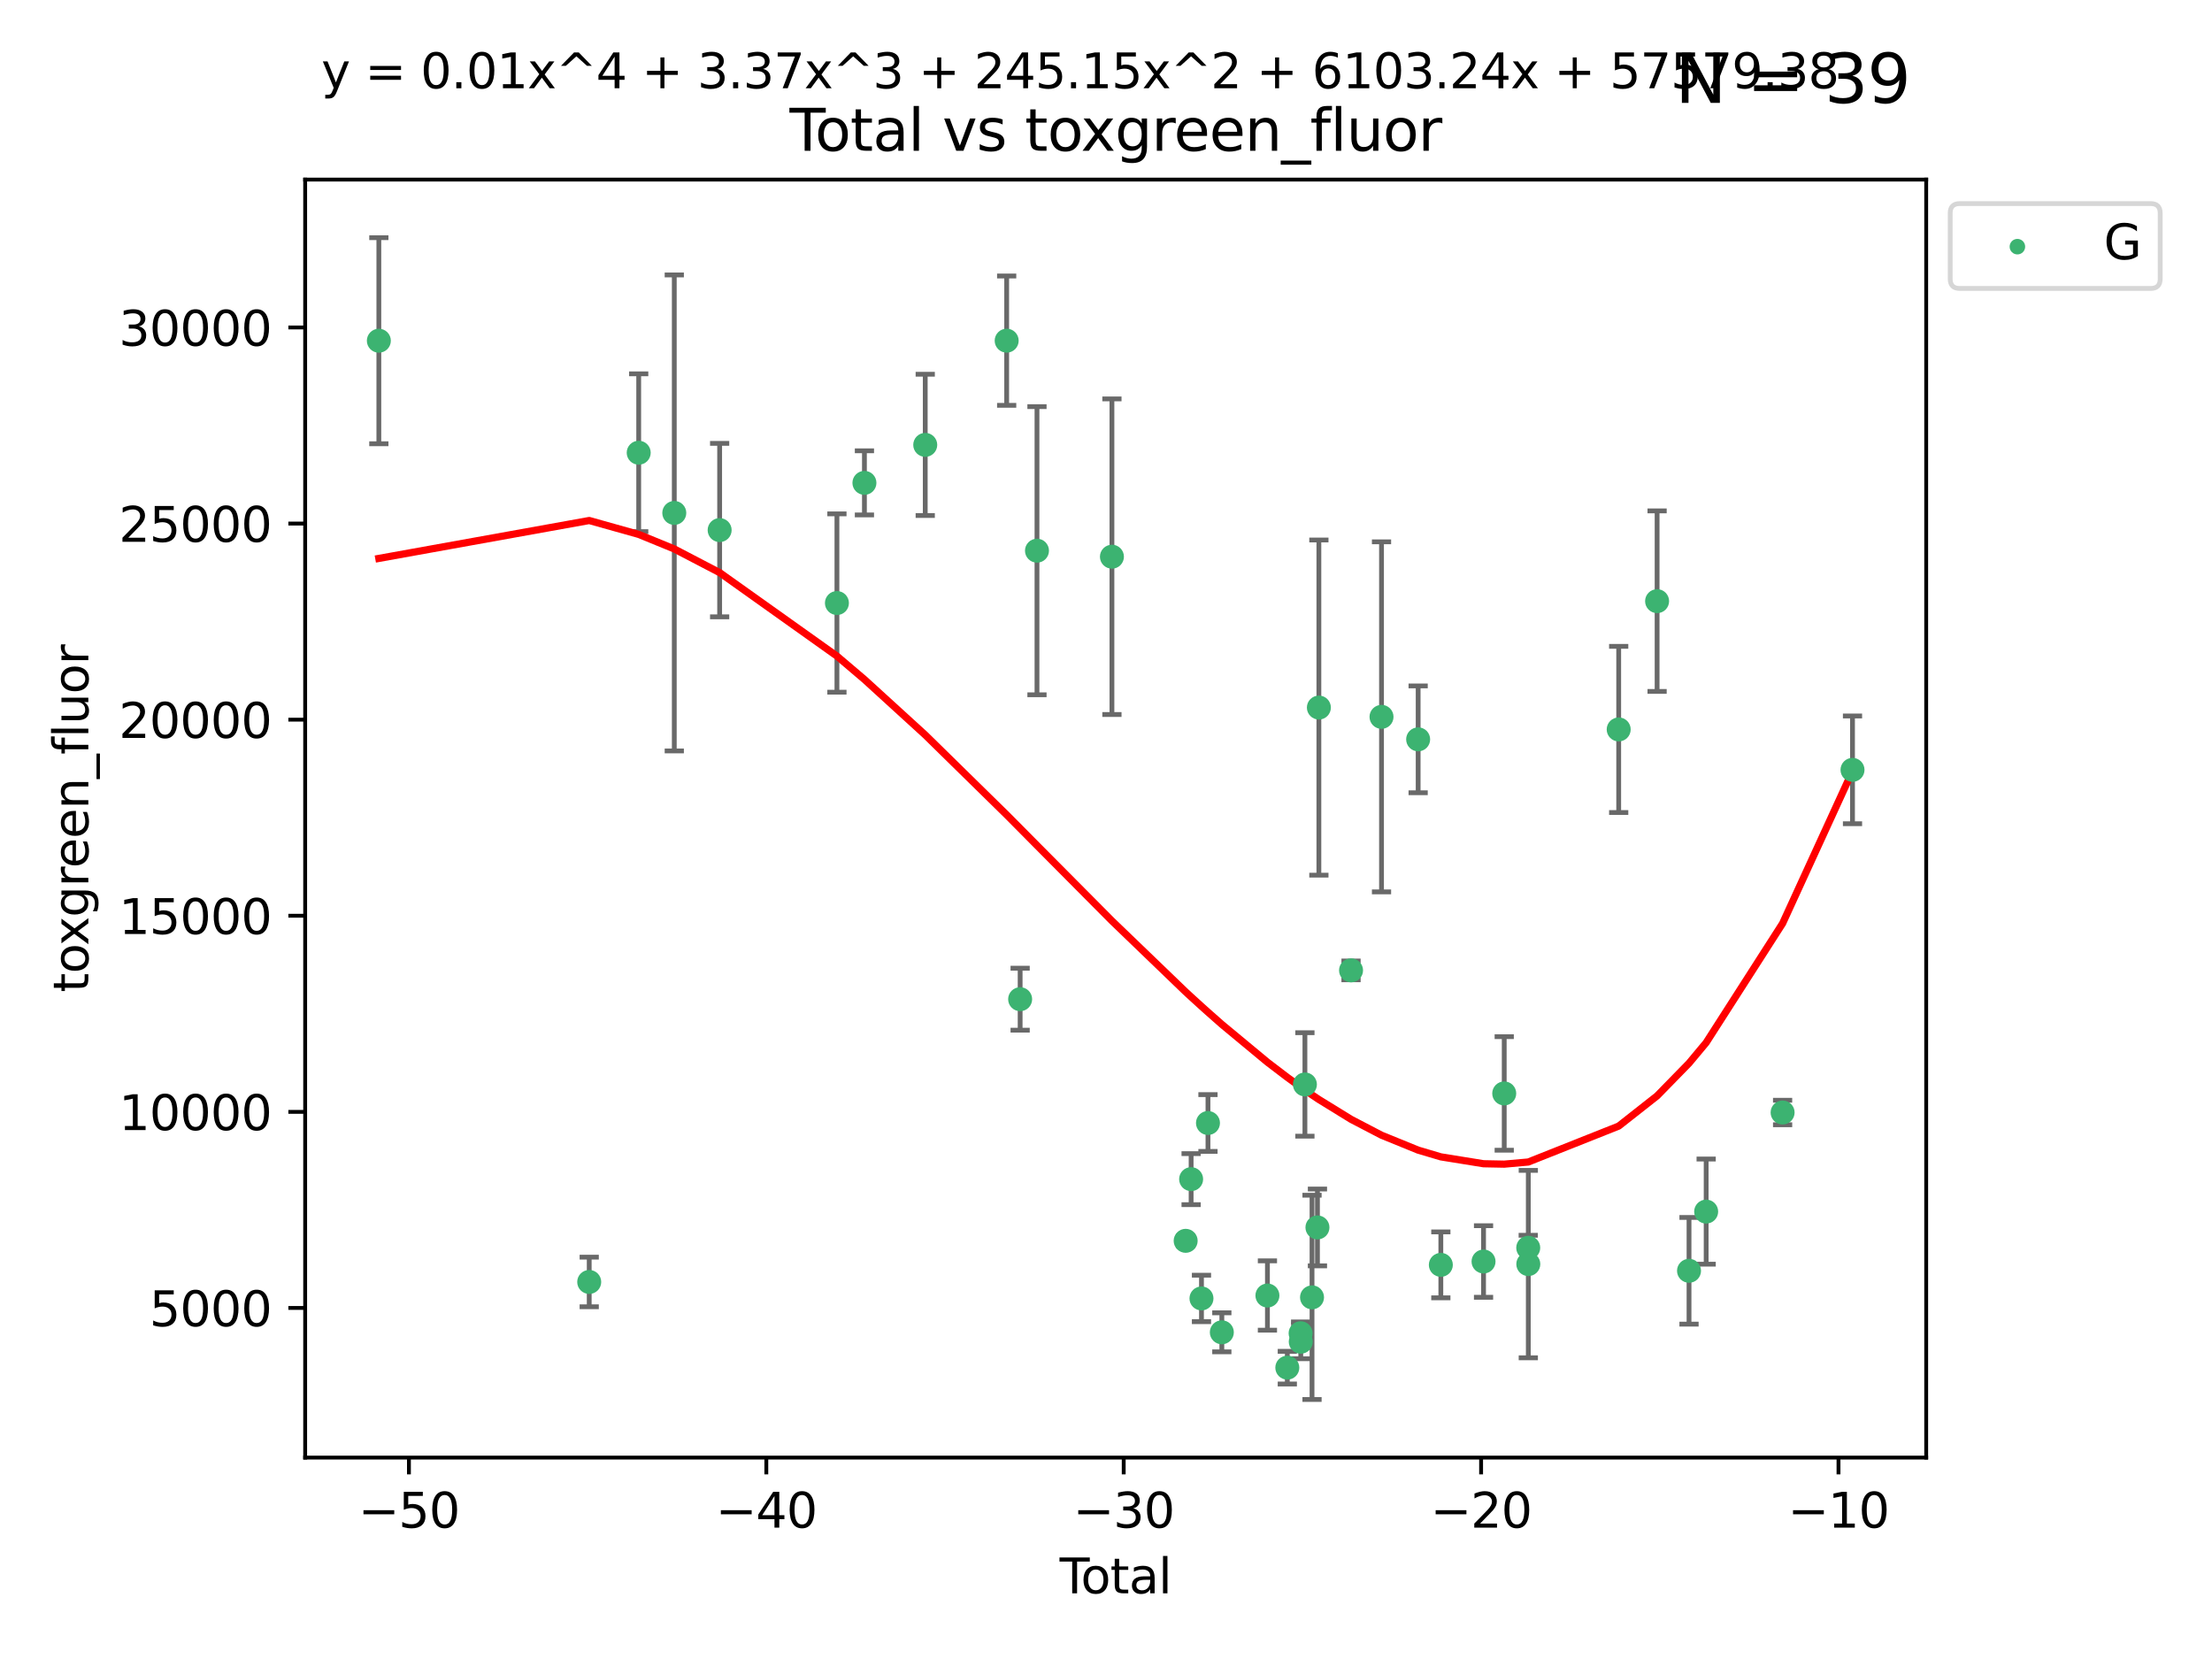 <?xml version="1.0" encoding="utf-8" standalone="no"?>
<!DOCTYPE svg PUBLIC "-//W3C//DTD SVG 1.1//EN"
  "http://www.w3.org/Graphics/SVG/1.1/DTD/svg11.dtd">
<svg xmlns:xlink="http://www.w3.org/1999/xlink" width="460.8pt" height="345.6pt" viewBox="0 0 460.8 345.6" xmlns="http://www.w3.org/2000/svg" version="1.1">
 <defs>
  <style type="text/css">*{stroke-linejoin: round; stroke-linecap: butt}</style>
 </defs>
 <g id="figure_1">
  <g id="patch_1">
   <path d="M 0 345.6 
L 460.8 345.6 
L 460.8 0 
L 0 0 
z
" style="fill: #ffffff"/>
  </g>
  <g id="axes_1">
   <g id="patch_2">
    <path d="M 63.571 303.64 
L 401.26 303.64 
L 401.26 37.411 
L 63.571 37.411 
z
" style="fill: #ffffff"/>
   </g>
   <g id="PathCollection_1">
    <defs>
     <path id="m81b32d74b1" d="M 0 1.118 
C 0.297 1.118 0.581 1 0.791 0.791 
C 1 0.581 1.118 0.297 1.118 0 
C 1.118 -0.297 1 -0.581 0.791 -0.791 
C 0.581 -1 0.297 -1.118 0 -1.118 
C -0.297 -1.118 -0.581 -1 -0.791 -0.791 
C -1 -0.581 -1.118 -0.297 -1.118 0 
C -1.118 0.297 -1 0.581 -0.791 0.791 
C -0.581 1 -0.297 1.118 0 1.118 
z
" style="stroke: #3cb371"/>
    </defs>
    <g clip-path="url(#pc05c85ea7c)">
     <use xlink:href="#m81b32d74b1" x="78.921" y="70.977" style="fill: #3cb371; stroke: #3cb371"/>
     <use xlink:href="#m81b32d74b1" x="122.745" y="267.056" style="fill: #3cb371; stroke: #3cb371"/>
     <use xlink:href="#m81b32d74b1" x="133.054" y="94.31" style="fill: #3cb371; stroke: #3cb371"/>
     <use xlink:href="#m81b32d74b1" x="140.466" y="106.853" style="fill: #3cb371; stroke: #3cb371"/>
     <use xlink:href="#m81b32d74b1" x="149.915" y="110.429" style="fill: #3cb371; stroke: #3cb371"/>
     <use xlink:href="#m81b32d74b1" x="174.347" y="125.623" style="fill: #3cb371; stroke: #3cb371"/>
     <use xlink:href="#m81b32d74b1" x="180.076" y="100.591" style="fill: #3cb371; stroke: #3cb371"/>
     <use xlink:href="#m81b32d74b1" x="192.744" y="92.676" style="fill: #3cb371; stroke: #3cb371"/>
     <use xlink:href="#m81b32d74b1" x="209.708" y="70.968" style="fill: #3cb371; stroke: #3cb371"/>
     <use xlink:href="#m81b32d74b1" x="212.514" y="208.149" style="fill: #3cb371; stroke: #3cb371"/>
     <use xlink:href="#m81b32d74b1" x="216.022" y="114.719" style="fill: #3cb371; stroke: #3cb371"/>
     <use xlink:href="#m81b32d74b1" x="231.636" y="115.971" style="fill: #3cb371; stroke: #3cb371"/>
     <use xlink:href="#m81b32d74b1" x="246.995" y="258.486" style="fill: #3cb371; stroke: #3cb371"/>
     <use xlink:href="#m81b32d74b1" x="248.132" y="245.635" style="fill: #3cb371; stroke: #3cb371"/>
     <use xlink:href="#m81b32d74b1" x="250.289" y="270.487" style="fill: #3cb371; stroke: #3cb371"/>
     <use xlink:href="#m81b32d74b1" x="251.643" y="233.941" style="fill: #3cb371; stroke: #3cb371"/>
     <use xlink:href="#m81b32d74b1" x="254.53" y="277.544" style="fill: #3cb371; stroke: #3cb371"/>
     <use xlink:href="#m81b32d74b1" x="264.028" y="269.88" style="fill: #3cb371; stroke: #3cb371"/>
     <use xlink:href="#m81b32d74b1" x="268.172" y="284.908" style="fill: #3cb371; stroke: #3cb371"/>
     <use xlink:href="#m81b32d74b1" x="270.942" y="277.739" style="fill: #3cb371; stroke: #3cb371"/>
     <use xlink:href="#m81b32d74b1" x="270.973" y="279.508" style="fill: #3cb371; stroke: #3cb371"/>
     <use xlink:href="#m81b32d74b1" x="271.837" y="225.909" style="fill: #3cb371; stroke: #3cb371"/>
     <use xlink:href="#m81b32d74b1" x="273.319" y="270.261" style="fill: #3cb371; stroke: #3cb371"/>
     <use xlink:href="#m81b32d74b1" x="274.449" y="255.697" style="fill: #3cb371; stroke: #3cb371"/>
     <use xlink:href="#m81b32d74b1" x="274.747" y="147.399" style="fill: #3cb371; stroke: #3cb371"/>
     <use xlink:href="#m81b32d74b1" x="281.447" y="202.146" style="fill: #3cb371; stroke: #3cb371"/>
     <use xlink:href="#m81b32d74b1" x="287.795" y="149.334" style="fill: #3cb371; stroke: #3cb371"/>
     <use xlink:href="#m81b32d74b1" x="295.426" y="154.019" style="fill: #3cb371; stroke: #3cb371"/>
     <use xlink:href="#m81b32d74b1" x="300.153" y="263.493" style="fill: #3cb371; stroke: #3cb371"/>
     <use xlink:href="#m81b32d74b1" x="309.049" y="262.793" style="fill: #3cb371; stroke: #3cb371"/>
     <use xlink:href="#m81b32d74b1" x="313.358" y="227.782" style="fill: #3cb371; stroke: #3cb371"/>
     <use xlink:href="#m81b32d74b1" x="318.359" y="259.933" style="fill: #3cb371; stroke: #3cb371"/>
     <use xlink:href="#m81b32d74b1" x="318.374" y="263.334" style="fill: #3cb371; stroke: #3cb371"/>
     <use xlink:href="#m81b32d74b1" x="337.204" y="151.954" style="fill: #3cb371; stroke: #3cb371"/>
     <use xlink:href="#m81b32d74b1" x="345.204" y="125.231" style="fill: #3cb371; stroke: #3cb371"/>
     <use xlink:href="#m81b32d74b1" x="351.854" y="264.73" style="fill: #3cb371; stroke: #3cb371"/>
     <use xlink:href="#m81b32d74b1" x="355.424" y="252.398" style="fill: #3cb371; stroke: #3cb371"/>
     <use xlink:href="#m81b32d74b1" x="371.349" y="231.755" style="fill: #3cb371; stroke: #3cb371"/>
     <use xlink:href="#m81b32d74b1" x="385.911" y="160.375" style="fill: #3cb371; stroke: #3cb371"/>
    </g>
   </g>
   <g id="matplotlib.axis_1">
    <g id="xtick_1">
     <g id="line2d_1">
      <defs>
       <path id="ma573becd7f" d="M 0 0 
L 0 3.5 
" style="stroke: #000000; stroke-width: 0.8"/>
      </defs>
      <g>
       <use xlink:href="#ma573becd7f" x="85.187" y="303.64" style="stroke: #000000; stroke-width: 0.8"/>
      </g>
     </g>
     <g id="text_1">
      <!-- −50 -->
      <g transform="translate(74.634 318.238)scale(0.1 -0.1)">
       <defs>
        <path id="DejaVuSans-2212" d="M 678 2272 
L 4684 2272 
L 4684 1741 
L 678 1741 
L 678 2272 
z
" transform="scale(0.016)"/>
        <path id="DejaVuSans-35" d="M 691 4666 
L 3169 4666 
L 3169 4134 
L 1269 4134 
L 1269 2991 
Q 1406 3038 1543 3061 
Q 1681 3084 1819 3084 
Q 2600 3084 3056 2656 
Q 3513 2228 3513 1497 
Q 3513 744 3044 326 
Q 2575 -91 1722 -91 
Q 1428 -91 1123 -41 
Q 819 9 494 109 
L 494 744 
Q 775 591 1075 516 
Q 1375 441 1709 441 
Q 2250 441 2565 725 
Q 2881 1009 2881 1497 
Q 2881 1984 2565 2268 
Q 2250 2553 1709 2553 
Q 1456 2553 1204 2497 
Q 953 2441 691 2322 
L 691 4666 
z
" transform="scale(0.016)"/>
        <path id="DejaVuSans-30" d="M 2034 4250 
Q 1547 4250 1301 3770 
Q 1056 3291 1056 2328 
Q 1056 1369 1301 889 
Q 1547 409 2034 409 
Q 2525 409 2770 889 
Q 3016 1369 3016 2328 
Q 3016 3291 2770 3770 
Q 2525 4250 2034 4250 
z
M 2034 4750 
Q 2819 4750 3233 4129 
Q 3647 3509 3647 2328 
Q 3647 1150 3233 529 
Q 2819 -91 2034 -91 
Q 1250 -91 836 529 
Q 422 1150 422 2328 
Q 422 3509 836 4129 
Q 1250 4750 2034 4750 
z
" transform="scale(0.016)"/>
       </defs>
       <use xlink:href="#DejaVuSans-2212"/>
       <use xlink:href="#DejaVuSans-35" x="83.789"/>
       <use xlink:href="#DejaVuSans-30" x="147.412"/>
      </g>
     </g>
    </g>
    <g id="xtick_2">
     <g id="line2d_2">
      <g>
       <use xlink:href="#ma573becd7f" x="159.638" y="303.64" style="stroke: #000000; stroke-width: 0.8"/>
      </g>
     </g>
     <g id="text_2">
      <!-- −40 -->
      <g transform="translate(149.086 318.238)scale(0.1 -0.1)">
       <defs>
        <path id="DejaVuSans-34" d="M 2419 4116 
L 825 1625 
L 2419 1625 
L 2419 4116 
z
M 2253 4666 
L 3047 4666 
L 3047 1625 
L 3713 1625 
L 3713 1100 
L 3047 1100 
L 3047 0 
L 2419 0 
L 2419 1100 
L 313 1100 
L 313 1709 
L 2253 4666 
z
" transform="scale(0.016)"/>
       </defs>
       <use xlink:href="#DejaVuSans-2212"/>
       <use xlink:href="#DejaVuSans-34" x="83.789"/>
       <use xlink:href="#DejaVuSans-30" x="147.412"/>
      </g>
     </g>
    </g>
    <g id="xtick_3">
     <g id="line2d_3">
      <g>
       <use xlink:href="#ma573becd7f" x="234.089" y="303.64" style="stroke: #000000; stroke-width: 0.8"/>
      </g>
     </g>
     <g id="text_3">
      <!-- −30 -->
      <g transform="translate(223.537 318.238)scale(0.1 -0.1)">
       <defs>
        <path id="DejaVuSans-33" d="M 2597 2516 
Q 3050 2419 3304 2112 
Q 3559 1806 3559 1356 
Q 3559 666 3084 287 
Q 2609 -91 1734 -91 
Q 1441 -91 1130 -33 
Q 819 25 488 141 
L 488 750 
Q 750 597 1062 519 
Q 1375 441 1716 441 
Q 2309 441 2620 675 
Q 2931 909 2931 1356 
Q 2931 1769 2642 2001 
Q 2353 2234 1838 2234 
L 1294 2234 
L 1294 2753 
L 1863 2753 
Q 2328 2753 2575 2939 
Q 2822 3125 2822 3475 
Q 2822 3834 2567 4026 
Q 2313 4219 1838 4219 
Q 1578 4219 1281 4162 
Q 984 4106 628 3988 
L 628 4550 
Q 988 4650 1302 4700 
Q 1616 4750 1894 4750 
Q 2613 4750 3031 4423 
Q 3450 4097 3450 3541 
Q 3450 3153 3228 2886 
Q 3006 2619 2597 2516 
z
" transform="scale(0.016)"/>
       </defs>
       <use xlink:href="#DejaVuSans-2212"/>
       <use xlink:href="#DejaVuSans-33" x="83.789"/>
       <use xlink:href="#DejaVuSans-30" x="147.412"/>
      </g>
     </g>
    </g>
    <g id="xtick_4">
     <g id="line2d_4">
      <g>
       <use xlink:href="#ma573becd7f" x="308.541" y="303.64" style="stroke: #000000; stroke-width: 0.8"/>
      </g>
     </g>
     <g id="text_4">
      <!-- −20 -->
      <g transform="translate(297.988 318.238)scale(0.1 -0.1)">
       <defs>
        <path id="DejaVuSans-32" d="M 1228 531 
L 3431 531 
L 3431 0 
L 469 0 
L 469 531 
Q 828 903 1448 1529 
Q 2069 2156 2228 2338 
Q 2531 2678 2651 2914 
Q 2772 3150 2772 3378 
Q 2772 3750 2511 3984 
Q 2250 4219 1831 4219 
Q 1534 4219 1204 4116 
Q 875 4013 500 3803 
L 500 4441 
Q 881 4594 1212 4672 
Q 1544 4750 1819 4750 
Q 2544 4750 2975 4387 
Q 3406 4025 3406 3419 
Q 3406 3131 3298 2873 
Q 3191 2616 2906 2266 
Q 2828 2175 2409 1742 
Q 1991 1309 1228 531 
z
" transform="scale(0.016)"/>
       </defs>
       <use xlink:href="#DejaVuSans-2212"/>
       <use xlink:href="#DejaVuSans-32" x="83.789"/>
       <use xlink:href="#DejaVuSans-30" x="147.412"/>
      </g>
     </g>
    </g>
    <g id="xtick_5">
     <g id="line2d_5">
      <g>
       <use xlink:href="#ma573becd7f" x="382.992" y="303.64" style="stroke: #000000; stroke-width: 0.8"/>
      </g>
     </g>
     <g id="text_5">
      <!-- −10 -->
      <g transform="translate(372.44 318.238)scale(0.1 -0.1)">
       <defs>
        <path id="DejaVuSans-31" d="M 794 531 
L 1825 531 
L 1825 4091 
L 703 3866 
L 703 4441 
L 1819 4666 
L 2450 4666 
L 2450 531 
L 3481 531 
L 3481 0 
L 794 0 
L 794 531 
z
" transform="scale(0.016)"/>
       </defs>
       <use xlink:href="#DejaVuSans-2212"/>
       <use xlink:href="#DejaVuSans-31" x="83.789"/>
       <use xlink:href="#DejaVuSans-30" x="147.412"/>
      </g>
     </g>
    </g>
    <g id="text_6">
     <!-- Total -->
     <g transform="translate(220.739 331.917)scale(0.1 -0.1)">
      <defs>
       <path id="DejaVuSans-54" d="M -19 4666 
L 3928 4666 
L 3928 4134 
L 2272 4134 
L 2272 0 
L 1638 0 
L 1638 4134 
L -19 4134 
L -19 4666 
z
" transform="scale(0.016)"/>
       <path id="DejaVuSans-6f" d="M 1959 3097 
Q 1497 3097 1228 2736 
Q 959 2375 959 1747 
Q 959 1119 1226 758 
Q 1494 397 1959 397 
Q 2419 397 2687 759 
Q 2956 1122 2956 1747 
Q 2956 2369 2687 2733 
Q 2419 3097 1959 3097 
z
M 1959 3584 
Q 2709 3584 3137 3096 
Q 3566 2609 3566 1747 
Q 3566 888 3137 398 
Q 2709 -91 1959 -91 
Q 1206 -91 779 398 
Q 353 888 353 1747 
Q 353 2609 779 3096 
Q 1206 3584 1959 3584 
z
" transform="scale(0.016)"/>
       <path id="DejaVuSans-74" d="M 1172 4494 
L 1172 3500 
L 2356 3500 
L 2356 3053 
L 1172 3053 
L 1172 1153 
Q 1172 725 1289 603 
Q 1406 481 1766 481 
L 2356 481 
L 2356 0 
L 1766 0 
Q 1100 0 847 248 
Q 594 497 594 1153 
L 594 3053 
L 172 3053 
L 172 3500 
L 594 3500 
L 594 4494 
L 1172 4494 
z
" transform="scale(0.016)"/>
       <path id="DejaVuSans-61" d="M 2194 1759 
Q 1497 1759 1228 1600 
Q 959 1441 959 1056 
Q 959 750 1161 570 
Q 1363 391 1709 391 
Q 2188 391 2477 730 
Q 2766 1069 2766 1631 
L 2766 1759 
L 2194 1759 
z
M 3341 1997 
L 3341 0 
L 2766 0 
L 2766 531 
Q 2569 213 2275 61 
Q 1981 -91 1556 -91 
Q 1019 -91 701 211 
Q 384 513 384 1019 
Q 384 1609 779 1909 
Q 1175 2209 1959 2209 
L 2766 2209 
L 2766 2266 
Q 2766 2663 2505 2880 
Q 2244 3097 1772 3097 
Q 1472 3097 1187 3025 
Q 903 2953 641 2809 
L 641 3341 
Q 956 3463 1253 3523 
Q 1550 3584 1831 3584 
Q 2591 3584 2966 3190 
Q 3341 2797 3341 1997 
z
" transform="scale(0.016)"/>
       <path id="DejaVuSans-6c" d="M 603 4863 
L 1178 4863 
L 1178 0 
L 603 0 
L 603 4863 
z
" transform="scale(0.016)"/>
      </defs>
      <use xlink:href="#DejaVuSans-54"/>
      <use xlink:href="#DejaVuSans-6f" x="44.084"/>
      <use xlink:href="#DejaVuSans-74" x="105.266"/>
      <use xlink:href="#DejaVuSans-61" x="144.475"/>
      <use xlink:href="#DejaVuSans-6c" x="205.754"/>
     </g>
    </g>
   </g>
   <g id="matplotlib.axis_2">
    <g id="ytick_1">
     <g id="line2d_6">
      <defs>
       <path id="m3ba72de240" d="M 0 0 
L -3.5 0 
" style="stroke: #000000; stroke-width: 0.8"/>
      </defs>
      <g>
       <use xlink:href="#m3ba72de240" x="63.571" y="272.469" style="stroke: #000000; stroke-width: 0.8"/>
      </g>
     </g>
     <g id="text_7">
      <!-- 5000 -->
      <g transform="translate(31.121 276.268)scale(0.1 -0.1)">
       <use xlink:href="#DejaVuSans-35"/>
       <use xlink:href="#DejaVuSans-30" x="63.623"/>
       <use xlink:href="#DejaVuSans-30" x="127.246"/>
       <use xlink:href="#DejaVuSans-30" x="190.869"/>
      </g>
     </g>
    </g>
    <g id="ytick_2">
     <g id="line2d_7">
      <g>
       <use xlink:href="#m3ba72de240" x="63.571" y="231.619" style="stroke: #000000; stroke-width: 0.8"/>
      </g>
     </g>
     <g id="text_8">
      <!-- 10000 -->
      <g transform="translate(24.759 235.418)scale(0.1 -0.1)">
       <use xlink:href="#DejaVuSans-31"/>
       <use xlink:href="#DejaVuSans-30" x="63.623"/>
       <use xlink:href="#DejaVuSans-30" x="127.246"/>
       <use xlink:href="#DejaVuSans-30" x="190.869"/>
       <use xlink:href="#DejaVuSans-30" x="254.492"/>
      </g>
     </g>
    </g>
    <g id="ytick_3">
     <g id="line2d_8">
      <g>
       <use xlink:href="#m3ba72de240" x="63.571" y="190.769" style="stroke: #000000; stroke-width: 0.8"/>
      </g>
     </g>
     <g id="text_9">
      <!-- 15000 -->
      <g transform="translate(24.759 194.568)scale(0.1 -0.1)">
       <use xlink:href="#DejaVuSans-31"/>
       <use xlink:href="#DejaVuSans-35" x="63.623"/>
       <use xlink:href="#DejaVuSans-30" x="127.246"/>
       <use xlink:href="#DejaVuSans-30" x="190.869"/>
       <use xlink:href="#DejaVuSans-30" x="254.492"/>
      </g>
     </g>
    </g>
    <g id="ytick_4">
     <g id="line2d_9">
      <g>
       <use xlink:href="#m3ba72de240" x="63.571" y="149.919" style="stroke: #000000; stroke-width: 0.8"/>
      </g>
     </g>
     <g id="text_10">
      <!-- 20000 -->
      <g transform="translate(24.759 153.718)scale(0.1 -0.1)">
       <use xlink:href="#DejaVuSans-32"/>
       <use xlink:href="#DejaVuSans-30" x="63.623"/>
       <use xlink:href="#DejaVuSans-30" x="127.246"/>
       <use xlink:href="#DejaVuSans-30" x="190.869"/>
       <use xlink:href="#DejaVuSans-30" x="254.492"/>
      </g>
     </g>
    </g>
    <g id="ytick_5">
     <g id="line2d_10">
      <g>
       <use xlink:href="#m3ba72de240" x="63.571" y="109.069" style="stroke: #000000; stroke-width: 0.8"/>
      </g>
     </g>
     <g id="text_11">
      <!-- 25000 -->
      <g transform="translate(24.759 112.869)scale(0.1 -0.1)">
       <use xlink:href="#DejaVuSans-32"/>
       <use xlink:href="#DejaVuSans-35" x="63.623"/>
       <use xlink:href="#DejaVuSans-30" x="127.246"/>
       <use xlink:href="#DejaVuSans-30" x="190.869"/>
       <use xlink:href="#DejaVuSans-30" x="254.492"/>
      </g>
     </g>
    </g>
    <g id="ytick_6">
     <g id="line2d_11">
      <g>
       <use xlink:href="#m3ba72de240" x="63.571" y="68.219" style="stroke: #000000; stroke-width: 0.8"/>
      </g>
     </g>
     <g id="text_12">
      <!-- 30000 -->
      <g transform="translate(24.759 72.019)scale(0.1 -0.1)">
       <use xlink:href="#DejaVuSans-33"/>
       <use xlink:href="#DejaVuSans-30" x="63.623"/>
       <use xlink:href="#DejaVuSans-30" x="127.246"/>
       <use xlink:href="#DejaVuSans-30" x="190.869"/>
       <use xlink:href="#DejaVuSans-30" x="254.492"/>
      </g>
     </g>
    </g>
    <g id="text_13">
     <!-- toxgreen_fluor -->
     <g transform="translate(18.401 206.72)rotate(-90)scale(0.1 -0.1)">
      <defs>
       <path id="DejaVuSans-78" d="M 3513 3500 
L 2247 1797 
L 3578 0 
L 2900 0 
L 1881 1375 
L 863 0 
L 184 0 
L 1544 1831 
L 300 3500 
L 978 3500 
L 1906 2253 
L 2834 3500 
L 3513 3500 
z
" transform="scale(0.016)"/>
       <path id="DejaVuSans-67" d="M 2906 1791 
Q 2906 2416 2648 2759 
Q 2391 3103 1925 3103 
Q 1463 3103 1205 2759 
Q 947 2416 947 1791 
Q 947 1169 1205 825 
Q 1463 481 1925 481 
Q 2391 481 2648 825 
Q 2906 1169 2906 1791 
z
M 3481 434 
Q 3481 -459 3084 -895 
Q 2688 -1331 1869 -1331 
Q 1566 -1331 1297 -1286 
Q 1028 -1241 775 -1147 
L 775 -588 
Q 1028 -725 1275 -790 
Q 1522 -856 1778 -856 
Q 2344 -856 2625 -561 
Q 2906 -266 2906 331 
L 2906 616 
Q 2728 306 2450 153 
Q 2172 0 1784 0 
Q 1141 0 747 490 
Q 353 981 353 1791 
Q 353 2603 747 3093 
Q 1141 3584 1784 3584 
Q 2172 3584 2450 3431 
Q 2728 3278 2906 2969 
L 2906 3500 
L 3481 3500 
L 3481 434 
z
" transform="scale(0.016)"/>
       <path id="DejaVuSans-72" d="M 2631 2963 
Q 2534 3019 2420 3045 
Q 2306 3072 2169 3072 
Q 1681 3072 1420 2755 
Q 1159 2438 1159 1844 
L 1159 0 
L 581 0 
L 581 3500 
L 1159 3500 
L 1159 2956 
Q 1341 3275 1631 3429 
Q 1922 3584 2338 3584 
Q 2397 3584 2469 3576 
Q 2541 3569 2628 3553 
L 2631 2963 
z
" transform="scale(0.016)"/>
       <path id="DejaVuSans-65" d="M 3597 1894 
L 3597 1613 
L 953 1613 
Q 991 1019 1311 708 
Q 1631 397 2203 397 
Q 2534 397 2845 478 
Q 3156 559 3463 722 
L 3463 178 
Q 3153 47 2828 -22 
Q 2503 -91 2169 -91 
Q 1331 -91 842 396 
Q 353 884 353 1716 
Q 353 2575 817 3079 
Q 1281 3584 2069 3584 
Q 2775 3584 3186 3129 
Q 3597 2675 3597 1894 
z
M 3022 2063 
Q 3016 2534 2758 2815 
Q 2500 3097 2075 3097 
Q 1594 3097 1305 2825 
Q 1016 2553 972 2059 
L 3022 2063 
z
" transform="scale(0.016)"/>
       <path id="DejaVuSans-6e" d="M 3513 2113 
L 3513 0 
L 2938 0 
L 2938 2094 
Q 2938 2591 2744 2837 
Q 2550 3084 2163 3084 
Q 1697 3084 1428 2787 
Q 1159 2491 1159 1978 
L 1159 0 
L 581 0 
L 581 3500 
L 1159 3500 
L 1159 2956 
Q 1366 3272 1645 3428 
Q 1925 3584 2291 3584 
Q 2894 3584 3203 3211 
Q 3513 2838 3513 2113 
z
" transform="scale(0.016)"/>
       <path id="DejaVuSans-5f" d="M 3263 -1063 
L 3263 -1509 
L -63 -1509 
L -63 -1063 
L 3263 -1063 
z
" transform="scale(0.016)"/>
       <path id="DejaVuSans-66" d="M 2375 4863 
L 2375 4384 
L 1825 4384 
Q 1516 4384 1395 4259 
Q 1275 4134 1275 3809 
L 1275 3500 
L 2222 3500 
L 2222 3053 
L 1275 3053 
L 1275 0 
L 697 0 
L 697 3053 
L 147 3053 
L 147 3500 
L 697 3500 
L 697 3744 
Q 697 4328 969 4595 
Q 1241 4863 1831 4863 
L 2375 4863 
z
" transform="scale(0.016)"/>
       <path id="DejaVuSans-75" d="M 544 1381 
L 544 3500 
L 1119 3500 
L 1119 1403 
Q 1119 906 1312 657 
Q 1506 409 1894 409 
Q 2359 409 2629 706 
Q 2900 1003 2900 1516 
L 2900 3500 
L 3475 3500 
L 3475 0 
L 2900 0 
L 2900 538 
Q 2691 219 2414 64 
Q 2138 -91 1772 -91 
Q 1169 -91 856 284 
Q 544 659 544 1381 
z
M 1991 3584 
L 1991 3584 
z
" transform="scale(0.016)"/>
      </defs>
      <use xlink:href="#DejaVuSans-74"/>
      <use xlink:href="#DejaVuSans-6f" x="39.209"/>
      <use xlink:href="#DejaVuSans-78" x="97.266"/>
      <use xlink:href="#DejaVuSans-67" x="156.445"/>
      <use xlink:href="#DejaVuSans-72" x="219.922"/>
      <use xlink:href="#DejaVuSans-65" x="258.785"/>
      <use xlink:href="#DejaVuSans-65" x="320.309"/>
      <use xlink:href="#DejaVuSans-6e" x="381.832"/>
      <use xlink:href="#DejaVuSans-5f" x="445.211"/>
      <use xlink:href="#DejaVuSans-66" x="495.211"/>
      <use xlink:href="#DejaVuSans-6c" x="530.416"/>
      <use xlink:href="#DejaVuSans-75" x="558.199"/>
      <use xlink:href="#DejaVuSans-6f" x="621.578"/>
      <use xlink:href="#DejaVuSans-72" x="682.76"/>
     </g>
    </g>
   </g>
   <g id="LineCollection_1">
    <path d="M 78.921 92.441 
L 78.921 49.513 
" clip-path="url(#pc05c85ea7c)" style="fill: none; stroke: #696969"/>
    <path d="M 122.745 272.224 
L 122.745 261.889 
" clip-path="url(#pc05c85ea7c)" style="fill: none; stroke: #696969"/>
    <path d="M 133.054 110.743 
L 133.054 77.878 
" clip-path="url(#pc05c85ea7c)" style="fill: none; stroke: #696969"/>
    <path d="M 140.466 156.432 
L 140.466 57.275 
" clip-path="url(#pc05c85ea7c)" style="fill: none; stroke: #696969"/>
    <path d="M 149.915 128.496 
L 149.915 92.361 
" clip-path="url(#pc05c85ea7c)" style="fill: none; stroke: #696969"/>
    <path d="M 174.347 144.197 
L 174.347 107.05 
" clip-path="url(#pc05c85ea7c)" style="fill: none; stroke: #696969"/>
    <path d="M 180.076 107.27 
L 180.076 93.912 
" clip-path="url(#pc05c85ea7c)" style="fill: none; stroke: #696969"/>
    <path d="M 192.744 107.389 
L 192.744 77.962 
" clip-path="url(#pc05c85ea7c)" style="fill: none; stroke: #696969"/>
    <path d="M 209.708 84.439 
L 209.708 57.496 
" clip-path="url(#pc05c85ea7c)" style="fill: none; stroke: #696969"/>
    <path d="M 212.514 214.601 
L 212.514 201.697 
" clip-path="url(#pc05c85ea7c)" style="fill: none; stroke: #696969"/>
    <path d="M 216.022 144.732 
L 216.022 84.707 
" clip-path="url(#pc05c85ea7c)" style="fill: none; stroke: #696969"/>
    <path d="M 231.636 148.846 
L 231.636 83.097 
" clip-path="url(#pc05c85ea7c)" style="fill: none; stroke: #696969"/>
    <path d="M 246.995 259.502 
L 246.995 257.469 
" clip-path="url(#pc05c85ea7c)" style="fill: none; stroke: #696969"/>
    <path d="M 248.132 250.951 
L 248.132 240.32 
" clip-path="url(#pc05c85ea7c)" style="fill: none; stroke: #696969"/>
    <path d="M 250.289 275.325 
L 250.289 265.648 
" clip-path="url(#pc05c85ea7c)" style="fill: none; stroke: #696969"/>
    <path d="M 251.643 239.853 
L 251.643 228.029 
" clip-path="url(#pc05c85ea7c)" style="fill: none; stroke: #696969"/>
    <path d="M 254.53 281.607 
L 254.53 273.482 
" clip-path="url(#pc05c85ea7c)" style="fill: none; stroke: #696969"/>
    <path d="M 264.028 277.104 
L 264.028 262.656 
" clip-path="url(#pc05c85ea7c)" style="fill: none; stroke: #696969"/>
    <path d="M 268.172 288.312 
L 268.172 281.504 
" clip-path="url(#pc05c85ea7c)" style="fill: none; stroke: #696969"/>
    <path d="M 270.942 280.096 
L 270.942 275.381 
" clip-path="url(#pc05c85ea7c)" style="fill: none; stroke: #696969"/>
    <path d="M 270.973 283.046 
L 270.973 275.969 
" clip-path="url(#pc05c85ea7c)" style="fill: none; stroke: #696969"/>
    <path d="M 271.837 236.688 
L 271.837 215.13 
" clip-path="url(#pc05c85ea7c)" style="fill: none; stroke: #696969"/>
    <path d="M 273.319 291.539 
L 273.319 248.983 
" clip-path="url(#pc05c85ea7c)" style="fill: none; stroke: #696969"/>
    <path d="M 274.449 263.701 
L 274.449 247.694 
" clip-path="url(#pc05c85ea7c)" style="fill: none; stroke: #696969"/>
    <path d="M 274.747 182.307 
L 274.747 112.49 
" clip-path="url(#pc05c85ea7c)" style="fill: none; stroke: #696969"/>
    <path d="M 281.447 204.107 
L 281.447 200.186 
" clip-path="url(#pc05c85ea7c)" style="fill: none; stroke: #696969"/>
    <path d="M 287.795 185.794 
L 287.795 112.874 
" clip-path="url(#pc05c85ea7c)" style="fill: none; stroke: #696969"/>
    <path d="M 295.426 165.142 
L 295.426 142.895 
" clip-path="url(#pc05c85ea7c)" style="fill: none; stroke: #696969"/>
    <path d="M 300.153 270.361 
L 300.153 256.625 
" clip-path="url(#pc05c85ea7c)" style="fill: none; stroke: #696969"/>
    <path d="M 309.049 270.251 
L 309.049 255.335 
" clip-path="url(#pc05c85ea7c)" style="fill: none; stroke: #696969"/>
    <path d="M 313.358 239.61 
L 313.358 215.955 
" clip-path="url(#pc05c85ea7c)" style="fill: none; stroke: #696969"/>
    <path d="M 318.359 262.539 
L 318.359 257.327 
" clip-path="url(#pc05c85ea7c)" style="fill: none; stroke: #696969"/>
    <path d="M 318.374 282.857 
L 318.374 243.812 
" clip-path="url(#pc05c85ea7c)" style="fill: none; stroke: #696969"/>
    <path d="M 337.204 169.259 
L 337.204 134.649 
" clip-path="url(#pc05c85ea7c)" style="fill: none; stroke: #696969"/>
    <path d="M 345.204 144.035 
L 345.204 106.427 
" clip-path="url(#pc05c85ea7c)" style="fill: none; stroke: #696969"/>
    <path d="M 351.854 275.839 
L 351.854 253.621 
" clip-path="url(#pc05c85ea7c)" style="fill: none; stroke: #696969"/>
    <path d="M 355.424 263.351 
L 355.424 241.446 
" clip-path="url(#pc05c85ea7c)" style="fill: none; stroke: #696969"/>
    <path d="M 371.349 234.306 
L 371.349 229.205 
" clip-path="url(#pc05c85ea7c)" style="fill: none; stroke: #696969"/>
    <path d="M 385.911 171.597 
L 385.911 149.152 
" clip-path="url(#pc05c85ea7c)" style="fill: none; stroke: #696969"/>
   </g>
   <g id="line2d_12">
    <defs>
     <path id="m417788524c" d="M 2 0 
L -2 -0 
" style="stroke: #696969"/>
    </defs>
    <g clip-path="url(#pc05c85ea7c)">
     <use xlink:href="#m417788524c" x="78.921" y="92.441" style="fill: #696969; stroke: #696969"/>
     <use xlink:href="#m417788524c" x="122.745" y="272.224" style="fill: #696969; stroke: #696969"/>
     <use xlink:href="#m417788524c" x="133.054" y="110.743" style="fill: #696969; stroke: #696969"/>
     <use xlink:href="#m417788524c" x="140.466" y="156.432" style="fill: #696969; stroke: #696969"/>
     <use xlink:href="#m417788524c" x="149.915" y="128.496" style="fill: #696969; stroke: #696969"/>
     <use xlink:href="#m417788524c" x="174.347" y="144.197" style="fill: #696969; stroke: #696969"/>
     <use xlink:href="#m417788524c" x="180.076" y="107.27" style="fill: #696969; stroke: #696969"/>
     <use xlink:href="#m417788524c" x="192.744" y="107.389" style="fill: #696969; stroke: #696969"/>
     <use xlink:href="#m417788524c" x="209.708" y="84.439" style="fill: #696969; stroke: #696969"/>
     <use xlink:href="#m417788524c" x="212.514" y="214.601" style="fill: #696969; stroke: #696969"/>
     <use xlink:href="#m417788524c" x="216.022" y="144.732" style="fill: #696969; stroke: #696969"/>
     <use xlink:href="#m417788524c" x="231.636" y="148.846" style="fill: #696969; stroke: #696969"/>
     <use xlink:href="#m417788524c" x="246.995" y="259.502" style="fill: #696969; stroke: #696969"/>
     <use xlink:href="#m417788524c" x="248.132" y="250.951" style="fill: #696969; stroke: #696969"/>
     <use xlink:href="#m417788524c" x="250.289" y="275.325" style="fill: #696969; stroke: #696969"/>
     <use xlink:href="#m417788524c" x="251.643" y="239.853" style="fill: #696969; stroke: #696969"/>
     <use xlink:href="#m417788524c" x="254.53" y="281.607" style="fill: #696969; stroke: #696969"/>
     <use xlink:href="#m417788524c" x="264.028" y="277.104" style="fill: #696969; stroke: #696969"/>
     <use xlink:href="#m417788524c" x="268.172" y="288.312" style="fill: #696969; stroke: #696969"/>
     <use xlink:href="#m417788524c" x="270.942" y="280.096" style="fill: #696969; stroke: #696969"/>
     <use xlink:href="#m417788524c" x="270.973" y="283.046" style="fill: #696969; stroke: #696969"/>
     <use xlink:href="#m417788524c" x="271.837" y="236.688" style="fill: #696969; stroke: #696969"/>
     <use xlink:href="#m417788524c" x="273.319" y="291.539" style="fill: #696969; stroke: #696969"/>
     <use xlink:href="#m417788524c" x="274.449" y="263.701" style="fill: #696969; stroke: #696969"/>
     <use xlink:href="#m417788524c" x="274.747" y="182.307" style="fill: #696969; stroke: #696969"/>
     <use xlink:href="#m417788524c" x="281.447" y="204.107" style="fill: #696969; stroke: #696969"/>
     <use xlink:href="#m417788524c" x="287.795" y="185.794" style="fill: #696969; stroke: #696969"/>
     <use xlink:href="#m417788524c" x="295.426" y="165.142" style="fill: #696969; stroke: #696969"/>
     <use xlink:href="#m417788524c" x="300.153" y="270.361" style="fill: #696969; stroke: #696969"/>
     <use xlink:href="#m417788524c" x="309.049" y="270.251" style="fill: #696969; stroke: #696969"/>
     <use xlink:href="#m417788524c" x="313.358" y="239.61" style="fill: #696969; stroke: #696969"/>
     <use xlink:href="#m417788524c" x="318.359" y="262.539" style="fill: #696969; stroke: #696969"/>
     <use xlink:href="#m417788524c" x="318.374" y="282.857" style="fill: #696969; stroke: #696969"/>
     <use xlink:href="#m417788524c" x="337.204" y="169.259" style="fill: #696969; stroke: #696969"/>
     <use xlink:href="#m417788524c" x="345.204" y="144.035" style="fill: #696969; stroke: #696969"/>
     <use xlink:href="#m417788524c" x="351.854" y="275.839" style="fill: #696969; stroke: #696969"/>
     <use xlink:href="#m417788524c" x="355.424" y="263.351" style="fill: #696969; stroke: #696969"/>
     <use xlink:href="#m417788524c" x="371.349" y="234.306" style="fill: #696969; stroke: #696969"/>
     <use xlink:href="#m417788524c" x="385.911" y="171.597" style="fill: #696969; stroke: #696969"/>
    </g>
   </g>
   <g id="line2d_13">
    <g clip-path="url(#pc05c85ea7c)">
     <use xlink:href="#m417788524c" x="78.921" y="49.513" style="fill: #696969; stroke: #696969"/>
     <use xlink:href="#m417788524c" x="122.745" y="261.889" style="fill: #696969; stroke: #696969"/>
     <use xlink:href="#m417788524c" x="133.054" y="77.878" style="fill: #696969; stroke: #696969"/>
     <use xlink:href="#m417788524c" x="140.466" y="57.275" style="fill: #696969; stroke: #696969"/>
     <use xlink:href="#m417788524c" x="149.915" y="92.361" style="fill: #696969; stroke: #696969"/>
     <use xlink:href="#m417788524c" x="174.347" y="107.05" style="fill: #696969; stroke: #696969"/>
     <use xlink:href="#m417788524c" x="180.076" y="93.912" style="fill: #696969; stroke: #696969"/>
     <use xlink:href="#m417788524c" x="192.744" y="77.962" style="fill: #696969; stroke: #696969"/>
     <use xlink:href="#m417788524c" x="209.708" y="57.496" style="fill: #696969; stroke: #696969"/>
     <use xlink:href="#m417788524c" x="212.514" y="201.697" style="fill: #696969; stroke: #696969"/>
     <use xlink:href="#m417788524c" x="216.022" y="84.707" style="fill: #696969; stroke: #696969"/>
     <use xlink:href="#m417788524c" x="231.636" y="83.097" style="fill: #696969; stroke: #696969"/>
     <use xlink:href="#m417788524c" x="246.995" y="257.469" style="fill: #696969; stroke: #696969"/>
     <use xlink:href="#m417788524c" x="248.132" y="240.32" style="fill: #696969; stroke: #696969"/>
     <use xlink:href="#m417788524c" x="250.289" y="265.648" style="fill: #696969; stroke: #696969"/>
     <use xlink:href="#m417788524c" x="251.643" y="228.029" style="fill: #696969; stroke: #696969"/>
     <use xlink:href="#m417788524c" x="254.53" y="273.482" style="fill: #696969; stroke: #696969"/>
     <use xlink:href="#m417788524c" x="264.028" y="262.656" style="fill: #696969; stroke: #696969"/>
     <use xlink:href="#m417788524c" x="268.172" y="281.504" style="fill: #696969; stroke: #696969"/>
     <use xlink:href="#m417788524c" x="270.942" y="275.381" style="fill: #696969; stroke: #696969"/>
     <use xlink:href="#m417788524c" x="270.973" y="275.969" style="fill: #696969; stroke: #696969"/>
     <use xlink:href="#m417788524c" x="271.837" y="215.13" style="fill: #696969; stroke: #696969"/>
     <use xlink:href="#m417788524c" x="273.319" y="248.983" style="fill: #696969; stroke: #696969"/>
     <use xlink:href="#m417788524c" x="274.449" y="247.694" style="fill: #696969; stroke: #696969"/>
     <use xlink:href="#m417788524c" x="274.747" y="112.49" style="fill: #696969; stroke: #696969"/>
     <use xlink:href="#m417788524c" x="281.447" y="200.186" style="fill: #696969; stroke: #696969"/>
     <use xlink:href="#m417788524c" x="287.795" y="112.874" style="fill: #696969; stroke: #696969"/>
     <use xlink:href="#m417788524c" x="295.426" y="142.895" style="fill: #696969; stroke: #696969"/>
     <use xlink:href="#m417788524c" x="300.153" y="256.625" style="fill: #696969; stroke: #696969"/>
     <use xlink:href="#m417788524c" x="309.049" y="255.335" style="fill: #696969; stroke: #696969"/>
     <use xlink:href="#m417788524c" x="313.358" y="215.955" style="fill: #696969; stroke: #696969"/>
     <use xlink:href="#m417788524c" x="318.359" y="257.327" style="fill: #696969; stroke: #696969"/>
     <use xlink:href="#m417788524c" x="318.374" y="243.812" style="fill: #696969; stroke: #696969"/>
     <use xlink:href="#m417788524c" x="337.204" y="134.649" style="fill: #696969; stroke: #696969"/>
     <use xlink:href="#m417788524c" x="345.204" y="106.427" style="fill: #696969; stroke: #696969"/>
     <use xlink:href="#m417788524c" x="351.854" y="253.621" style="fill: #696969; stroke: #696969"/>
     <use xlink:href="#m417788524c" x="355.424" y="241.446" style="fill: #696969; stroke: #696969"/>
     <use xlink:href="#m417788524c" x="371.349" y="229.205" style="fill: #696969; stroke: #696969"/>
     <use xlink:href="#m417788524c" x="385.911" y="149.152" style="fill: #696969; stroke: #696969"/>
    </g>
   </g>
   <g id="line2d_14">
    <path d="M 78.921 116.328 
L 122.745 108.431 
L 133.054 111.325 
L 140.466 114.36 
L 149.915 119.286 
L 174.347 136.675 
L 180.076 141.545 
L 192.744 153.102 
L 209.708 169.745 
L 212.514 172.571 
L 216.022 176.115 
L 231.636 191.833 
L 246.995 206.624 
L 248.132 207.671 
L 250.289 209.633 
L 251.643 210.848 
L 254.53 213.395 
L 264.028 221.272 
L 268.172 224.433 
L 270.942 226.439 
L 270.973 226.461 
L 271.837 227.068 
L 273.319 228.088 
L 274.449 228.847 
L 274.747 229.045 
L 281.447 233.173 
L 287.795 236.483 
L 295.426 239.592 
L 300.153 240.994 
L 309.049 242.429 
L 313.358 242.513 
L 318.359 242.07 
L 318.374 242.067 
L 337.204 234.585 
L 345.204 228.291 
L 351.854 221.483 
L 355.424 217.203 
L 371.349 192.362 
L 385.911 160.608 
" clip-path="url(#pc05c85ea7c)" style="fill: none; stroke: #ff0000; stroke-width: 1.5; stroke-linecap: square"/>
   </g>
   <g id="line2d_15">
    <defs>
     <path id="m004b203795" d="M 0 2 
C 0.53 2 1.039 1.789 1.414 1.414 
C 1.789 1.039 2 0.53 2 0 
C 2 -0.53 1.789 -1.039 1.414 -1.414 
C 1.039 -1.789 0.53 -2 0 -2 
C -0.53 -2 -1.039 -1.789 -1.414 -1.414 
C -1.789 -1.039 -2 -0.53 -2 0 
C -2 0.53 -1.789 1.039 -1.414 1.414 
C -1.039 1.789 -0.53 2 0 2 
z
" style="stroke: #3cb371"/>
    </defs>
    <g clip-path="url(#pc05c85ea7c)">
     <use xlink:href="#m004b203795" x="78.921" y="70.977" style="fill: #3cb371; stroke: #3cb371"/>
     <use xlink:href="#m004b203795" x="122.745" y="267.056" style="fill: #3cb371; stroke: #3cb371"/>
     <use xlink:href="#m004b203795" x="133.054" y="94.31" style="fill: #3cb371; stroke: #3cb371"/>
     <use xlink:href="#m004b203795" x="140.466" y="106.853" style="fill: #3cb371; stroke: #3cb371"/>
     <use xlink:href="#m004b203795" x="149.915" y="110.429" style="fill: #3cb371; stroke: #3cb371"/>
     <use xlink:href="#m004b203795" x="174.347" y="125.623" style="fill: #3cb371; stroke: #3cb371"/>
     <use xlink:href="#m004b203795" x="180.076" y="100.591" style="fill: #3cb371; stroke: #3cb371"/>
     <use xlink:href="#m004b203795" x="192.744" y="92.676" style="fill: #3cb371; stroke: #3cb371"/>
     <use xlink:href="#m004b203795" x="209.708" y="70.968" style="fill: #3cb371; stroke: #3cb371"/>
     <use xlink:href="#m004b203795" x="212.514" y="208.149" style="fill: #3cb371; stroke: #3cb371"/>
     <use xlink:href="#m004b203795" x="216.022" y="114.719" style="fill: #3cb371; stroke: #3cb371"/>
     <use xlink:href="#m004b203795" x="231.636" y="115.971" style="fill: #3cb371; stroke: #3cb371"/>
     <use xlink:href="#m004b203795" x="246.995" y="258.486" style="fill: #3cb371; stroke: #3cb371"/>
     <use xlink:href="#m004b203795" x="248.132" y="245.635" style="fill: #3cb371; stroke: #3cb371"/>
     <use xlink:href="#m004b203795" x="250.289" y="270.487" style="fill: #3cb371; stroke: #3cb371"/>
     <use xlink:href="#m004b203795" x="251.643" y="233.941" style="fill: #3cb371; stroke: #3cb371"/>
     <use xlink:href="#m004b203795" x="254.53" y="277.544" style="fill: #3cb371; stroke: #3cb371"/>
     <use xlink:href="#m004b203795" x="264.028" y="269.88" style="fill: #3cb371; stroke: #3cb371"/>
     <use xlink:href="#m004b203795" x="268.172" y="284.908" style="fill: #3cb371; stroke: #3cb371"/>
     <use xlink:href="#m004b203795" x="270.942" y="277.739" style="fill: #3cb371; stroke: #3cb371"/>
     <use xlink:href="#m004b203795" x="270.973" y="279.508" style="fill: #3cb371; stroke: #3cb371"/>
     <use xlink:href="#m004b203795" x="271.837" y="225.909" style="fill: #3cb371; stroke: #3cb371"/>
     <use xlink:href="#m004b203795" x="273.319" y="270.261" style="fill: #3cb371; stroke: #3cb371"/>
     <use xlink:href="#m004b203795" x="274.449" y="255.697" style="fill: #3cb371; stroke: #3cb371"/>
     <use xlink:href="#m004b203795" x="274.747" y="147.399" style="fill: #3cb371; stroke: #3cb371"/>
     <use xlink:href="#m004b203795" x="281.447" y="202.146" style="fill: #3cb371; stroke: #3cb371"/>
     <use xlink:href="#m004b203795" x="287.795" y="149.334" style="fill: #3cb371; stroke: #3cb371"/>
     <use xlink:href="#m004b203795" x="295.426" y="154.019" style="fill: #3cb371; stroke: #3cb371"/>
     <use xlink:href="#m004b203795" x="300.153" y="263.493" style="fill: #3cb371; stroke: #3cb371"/>
     <use xlink:href="#m004b203795" x="309.049" y="262.793" style="fill: #3cb371; stroke: #3cb371"/>
     <use xlink:href="#m004b203795" x="313.358" y="227.782" style="fill: #3cb371; stroke: #3cb371"/>
     <use xlink:href="#m004b203795" x="318.359" y="259.933" style="fill: #3cb371; stroke: #3cb371"/>
     <use xlink:href="#m004b203795" x="318.374" y="263.334" style="fill: #3cb371; stroke: #3cb371"/>
     <use xlink:href="#m004b203795" x="337.204" y="151.954" style="fill: #3cb371; stroke: #3cb371"/>
     <use xlink:href="#m004b203795" x="345.204" y="125.231" style="fill: #3cb371; stroke: #3cb371"/>
     <use xlink:href="#m004b203795" x="351.854" y="264.73" style="fill: #3cb371; stroke: #3cb371"/>
     <use xlink:href="#m004b203795" x="355.424" y="252.398" style="fill: #3cb371; stroke: #3cb371"/>
     <use xlink:href="#m004b203795" x="371.349" y="231.755" style="fill: #3cb371; stroke: #3cb371"/>
     <use xlink:href="#m004b203795" x="385.911" y="160.375" style="fill: #3cb371; stroke: #3cb371"/>
    </g>
   </g>
   <g id="patch_3">
    <path d="M 63.571 303.64 
L 63.571 37.411 
" style="fill: none; stroke: #000000; stroke-width: 0.8; stroke-linejoin: miter; stroke-linecap: square"/>
   </g>
   <g id="patch_4">
    <path d="M 401.26 303.64 
L 401.26 37.411 
" style="fill: none; stroke: #000000; stroke-width: 0.8; stroke-linejoin: miter; stroke-linecap: square"/>
   </g>
   <g id="patch_5">
    <path d="M 63.571 303.64 
L 401.26 303.64 
" style="fill: none; stroke: #000000; stroke-width: 0.8; stroke-linejoin: miter; stroke-linecap: square"/>
   </g>
   <g id="patch_6">
    <path d="M 63.571 37.411 
L 401.26 37.411 
" style="fill: none; stroke: #000000; stroke-width: 0.8; stroke-linejoin: miter; stroke-linecap: square"/>
   </g>
   <g id="text_14">
    <!-- N = 39 -->
    <g transform="translate(348.964 21.426)scale(0.14 -0.14)">
     <defs>
      <path id="DejaVuSans-4e" d="M 628 4666 
L 1478 4666 
L 3547 763 
L 3547 4666 
L 4159 4666 
L 4159 0 
L 3309 0 
L 1241 3903 
L 1241 0 
L 628 0 
L 628 4666 
z
" transform="scale(0.016)"/>
      <path id="DejaVuSans-20" transform="scale(0.016)"/>
      <path id="DejaVuSans-3d" d="M 678 2906 
L 4684 2906 
L 4684 2381 
L 678 2381 
L 678 2906 
z
M 678 1631 
L 4684 1631 
L 4684 1100 
L 678 1100 
L 678 1631 
z
" transform="scale(0.016)"/>
      <path id="DejaVuSans-39" d="M 703 97 
L 703 672 
Q 941 559 1184 500 
Q 1428 441 1663 441 
Q 2288 441 2617 861 
Q 2947 1281 2994 2138 
Q 2813 1869 2534 1725 
Q 2256 1581 1919 1581 
Q 1219 1581 811 2004 
Q 403 2428 403 3163 
Q 403 3881 828 4315 
Q 1253 4750 1959 4750 
Q 2769 4750 3195 4129 
Q 3622 3509 3622 2328 
Q 3622 1225 3098 567 
Q 2575 -91 1691 -91 
Q 1453 -91 1209 -44 
Q 966 3 703 97 
z
M 1959 2075 
Q 2384 2075 2632 2365 
Q 2881 2656 2881 3163 
Q 2881 3666 2632 3958 
Q 2384 4250 1959 4250 
Q 1534 4250 1286 3958 
Q 1038 3666 1038 3163 
Q 1038 2656 1286 2365 
Q 1534 2075 1959 2075 
z
" transform="scale(0.016)"/>
     </defs>
     <use xlink:href="#DejaVuSans-4e"/>
     <use xlink:href="#DejaVuSans-20" x="74.805"/>
     <use xlink:href="#DejaVuSans-3d" x="106.592"/>
     <use xlink:href="#DejaVuSans-20" x="190.381"/>
     <use xlink:href="#DejaVuSans-33" x="222.168"/>
     <use xlink:href="#DejaVuSans-39" x="285.791"/>
    </g>
   </g>
   <g id="text_15">
    <!-- y = 0.01x^4 + 3.37x^3 + 245.15x^2 + 6103.24x + 57579.38 -->
    <g transform="translate(66.948 18.387)scale(0.1 -0.1)">
     <defs>
      <path id="DejaVuSans-79" d="M 2059 -325 
Q 1816 -950 1584 -1140 
Q 1353 -1331 966 -1331 
L 506 -1331 
L 506 -850 
L 844 -850 
Q 1081 -850 1212 -737 
Q 1344 -625 1503 -206 
L 1606 56 
L 191 3500 
L 800 3500 
L 1894 763 
L 2988 3500 
L 3597 3500 
L 2059 -325 
z
" transform="scale(0.016)"/>
      <path id="DejaVuSans-2e" d="M 684 794 
L 1344 794 
L 1344 0 
L 684 0 
L 684 794 
z
" transform="scale(0.016)"/>
      <path id="DejaVuSans-5e" d="M 2988 4666 
L 4684 2925 
L 4056 2925 
L 2681 4159 
L 1306 2925 
L 678 2925 
L 2375 4666 
L 2988 4666 
z
" transform="scale(0.016)"/>
      <path id="DejaVuSans-2b" d="M 2944 4013 
L 2944 2272 
L 4684 2272 
L 4684 1741 
L 2944 1741 
L 2944 0 
L 2419 0 
L 2419 1741 
L 678 1741 
L 678 2272 
L 2419 2272 
L 2419 4013 
L 2944 4013 
z
" transform="scale(0.016)"/>
      <path id="DejaVuSans-37" d="M 525 4666 
L 3525 4666 
L 3525 4397 
L 1831 0 
L 1172 0 
L 2766 4134 
L 525 4134 
L 525 4666 
z
" transform="scale(0.016)"/>
      <path id="DejaVuSans-36" d="M 2113 2584 
Q 1688 2584 1439 2293 
Q 1191 2003 1191 1497 
Q 1191 994 1439 701 
Q 1688 409 2113 409 
Q 2538 409 2786 701 
Q 3034 994 3034 1497 
Q 3034 2003 2786 2293 
Q 2538 2584 2113 2584 
z
M 3366 4563 
L 3366 3988 
Q 3128 4100 2886 4159 
Q 2644 4219 2406 4219 
Q 1781 4219 1451 3797 
Q 1122 3375 1075 2522 
Q 1259 2794 1537 2939 
Q 1816 3084 2150 3084 
Q 2853 3084 3261 2657 
Q 3669 2231 3669 1497 
Q 3669 778 3244 343 
Q 2819 -91 2113 -91 
Q 1303 -91 875 529 
Q 447 1150 447 2328 
Q 447 3434 972 4092 
Q 1497 4750 2381 4750 
Q 2619 4750 2861 4703 
Q 3103 4656 3366 4563 
z
" transform="scale(0.016)"/>
      <path id="DejaVuSans-38" d="M 2034 2216 
Q 1584 2216 1326 1975 
Q 1069 1734 1069 1313 
Q 1069 891 1326 650 
Q 1584 409 2034 409 
Q 2484 409 2743 651 
Q 3003 894 3003 1313 
Q 3003 1734 2745 1975 
Q 2488 2216 2034 2216 
z
M 1403 2484 
Q 997 2584 770 2862 
Q 544 3141 544 3541 
Q 544 4100 942 4425 
Q 1341 4750 2034 4750 
Q 2731 4750 3128 4425 
Q 3525 4100 3525 3541 
Q 3525 3141 3298 2862 
Q 3072 2584 2669 2484 
Q 3125 2378 3379 2068 
Q 3634 1759 3634 1313 
Q 3634 634 3220 271 
Q 2806 -91 2034 -91 
Q 1263 -91 848 271 
Q 434 634 434 1313 
Q 434 1759 690 2068 
Q 947 2378 1403 2484 
z
M 1172 3481 
Q 1172 3119 1398 2916 
Q 1625 2713 2034 2713 
Q 2441 2713 2670 2916 
Q 2900 3119 2900 3481 
Q 2900 3844 2670 4047 
Q 2441 4250 2034 4250 
Q 1625 4250 1398 4047 
Q 1172 3844 1172 3481 
z
" transform="scale(0.016)"/>
     </defs>
     <use xlink:href="#DejaVuSans-79"/>
     <use xlink:href="#DejaVuSans-20" x="59.18"/>
     <use xlink:href="#DejaVuSans-3d" x="90.967"/>
     <use xlink:href="#DejaVuSans-20" x="174.756"/>
     <use xlink:href="#DejaVuSans-30" x="206.543"/>
     <use xlink:href="#DejaVuSans-2e" x="270.166"/>
     <use xlink:href="#DejaVuSans-30" x="301.953"/>
     <use xlink:href="#DejaVuSans-31" x="365.576"/>
     <use xlink:href="#DejaVuSans-78" x="429.199"/>
     <use xlink:href="#DejaVuSans-5e" x="488.379"/>
     <use xlink:href="#DejaVuSans-34" x="572.168"/>
     <use xlink:href="#DejaVuSans-20" x="635.791"/>
     <use xlink:href="#DejaVuSans-2b" x="667.578"/>
     <use xlink:href="#DejaVuSans-20" x="751.367"/>
     <use xlink:href="#DejaVuSans-33" x="783.154"/>
     <use xlink:href="#DejaVuSans-2e" x="846.777"/>
     <use xlink:href="#DejaVuSans-33" x="878.564"/>
     <use xlink:href="#DejaVuSans-37" x="942.188"/>
     <use xlink:href="#DejaVuSans-78" x="1005.811"/>
     <use xlink:href="#DejaVuSans-5e" x="1064.99"/>
     <use xlink:href="#DejaVuSans-33" x="1148.779"/>
     <use xlink:href="#DejaVuSans-20" x="1212.402"/>
     <use xlink:href="#DejaVuSans-2b" x="1244.189"/>
     <use xlink:href="#DejaVuSans-20" x="1327.979"/>
     <use xlink:href="#DejaVuSans-32" x="1359.766"/>
     <use xlink:href="#DejaVuSans-34" x="1423.389"/>
     <use xlink:href="#DejaVuSans-35" x="1487.012"/>
     <use xlink:href="#DejaVuSans-2e" x="1550.635"/>
     <use xlink:href="#DejaVuSans-31" x="1582.422"/>
     <use xlink:href="#DejaVuSans-35" x="1646.045"/>
     <use xlink:href="#DejaVuSans-78" x="1709.668"/>
     <use xlink:href="#DejaVuSans-5e" x="1768.848"/>
     <use xlink:href="#DejaVuSans-32" x="1852.637"/>
     <use xlink:href="#DejaVuSans-20" x="1916.26"/>
     <use xlink:href="#DejaVuSans-2b" x="1948.047"/>
     <use xlink:href="#DejaVuSans-20" x="2031.836"/>
     <use xlink:href="#DejaVuSans-36" x="2063.623"/>
     <use xlink:href="#DejaVuSans-31" x="2127.246"/>
     <use xlink:href="#DejaVuSans-30" x="2190.869"/>
     <use xlink:href="#DejaVuSans-33" x="2254.492"/>
     <use xlink:href="#DejaVuSans-2e" x="2318.115"/>
     <use xlink:href="#DejaVuSans-32" x="2349.902"/>
     <use xlink:href="#DejaVuSans-34" x="2413.525"/>
     <use xlink:href="#DejaVuSans-78" x="2477.148"/>
     <use xlink:href="#DejaVuSans-20" x="2536.328"/>
     <use xlink:href="#DejaVuSans-2b" x="2568.115"/>
     <use xlink:href="#DejaVuSans-20" x="2651.904"/>
     <use xlink:href="#DejaVuSans-35" x="2683.691"/>
     <use xlink:href="#DejaVuSans-37" x="2747.314"/>
     <use xlink:href="#DejaVuSans-35" x="2810.938"/>
     <use xlink:href="#DejaVuSans-37" x="2874.561"/>
     <use xlink:href="#DejaVuSans-39" x="2938.184"/>
     <use xlink:href="#DejaVuSans-2e" x="3001.807"/>
     <use xlink:href="#DejaVuSans-33" x="3033.594"/>
     <use xlink:href="#DejaVuSans-38" x="3097.217"/>
    </g>
   </g>
   <g id="text_16">
    <!-- Total vs toxgreen_fluor -->
    <g transform="translate(164.48 31.411)scale(0.12 -0.12)">
     <defs>
      <path id="DejaVuSans-76" d="M 191 3500 
L 800 3500 
L 1894 563 
L 2988 3500 
L 3597 3500 
L 2284 0 
L 1503 0 
L 191 3500 
z
" transform="scale(0.016)"/>
      <path id="DejaVuSans-73" d="M 2834 3397 
L 2834 2853 
Q 2591 2978 2328 3040 
Q 2066 3103 1784 3103 
Q 1356 3103 1142 2972 
Q 928 2841 928 2578 
Q 928 2378 1081 2264 
Q 1234 2150 1697 2047 
L 1894 2003 
Q 2506 1872 2764 1633 
Q 3022 1394 3022 966 
Q 3022 478 2636 193 
Q 2250 -91 1575 -91 
Q 1294 -91 989 -36 
Q 684 19 347 128 
L 347 722 
Q 666 556 975 473 
Q 1284 391 1588 391 
Q 1994 391 2212 530 
Q 2431 669 2431 922 
Q 2431 1156 2273 1281 
Q 2116 1406 1581 1522 
L 1381 1569 
Q 847 1681 609 1914 
Q 372 2147 372 2553 
Q 372 3047 722 3315 
Q 1072 3584 1716 3584 
Q 2034 3584 2315 3537 
Q 2597 3491 2834 3397 
z
" transform="scale(0.016)"/>
     </defs>
     <use xlink:href="#DejaVuSans-54"/>
     <use xlink:href="#DejaVuSans-6f" x="44.084"/>
     <use xlink:href="#DejaVuSans-74" x="105.266"/>
     <use xlink:href="#DejaVuSans-61" x="144.475"/>
     <use xlink:href="#DejaVuSans-6c" x="205.754"/>
     <use xlink:href="#DejaVuSans-20" x="233.537"/>
     <use xlink:href="#DejaVuSans-76" x="265.324"/>
     <use xlink:href="#DejaVuSans-73" x="324.504"/>
     <use xlink:href="#DejaVuSans-20" x="376.604"/>
     <use xlink:href="#DejaVuSans-74" x="408.391"/>
     <use xlink:href="#DejaVuSans-6f" x="447.6"/>
     <use xlink:href="#DejaVuSans-78" x="505.656"/>
     <use xlink:href="#DejaVuSans-67" x="564.836"/>
     <use xlink:href="#DejaVuSans-72" x="628.312"/>
     <use xlink:href="#DejaVuSans-65" x="667.176"/>
     <use xlink:href="#DejaVuSans-65" x="728.699"/>
     <use xlink:href="#DejaVuSans-6e" x="790.223"/>
     <use xlink:href="#DejaVuSans-5f" x="853.602"/>
     <use xlink:href="#DejaVuSans-66" x="903.602"/>
     <use xlink:href="#DejaVuSans-6c" x="938.807"/>
     <use xlink:href="#DejaVuSans-75" x="966.59"/>
     <use xlink:href="#DejaVuSans-6f" x="1029.969"/>
     <use xlink:href="#DejaVuSans-72" x="1091.15"/>
    </g>
   </g>
   <g id="legend_1">
    <g id="patch_7">
     <path d="M 408.26 60.089 
L 448.008 60.089 
Q 450.008 60.089 450.008 58.089 
L 450.008 44.411 
Q 450.008 42.411 448.008 42.411 
L 408.26 42.411 
Q 406.26 42.411 406.26 44.411 
L 406.26 58.089 
Q 406.26 60.089 408.26 60.089 
z
" style="fill: #ffffff; opacity: 0.8; stroke: #cccccc; stroke-linejoin: miter"/>
    </g>
    <g id="PathCollection_2">
     <g>
      <use xlink:href="#m81b32d74b1" x="420.26" y="51.385" style="fill: #3cb371; stroke: #3cb371"/>
     </g>
    </g>
    <g id="text_17">
     <!-- G -->
     <g transform="translate(438.26 54.01)scale(0.1 -0.1)">
      <defs>
       <path id="DejaVuSans-47" d="M 3809 666 
L 3809 1919 
L 2778 1919 
L 2778 2438 
L 4434 2438 
L 4434 434 
Q 4069 175 3628 42 
Q 3188 -91 2688 -91 
Q 1594 -91 976 548 
Q 359 1188 359 2328 
Q 359 3472 976 4111 
Q 1594 4750 2688 4750 
Q 3144 4750 3555 4637 
Q 3966 4525 4313 4306 
L 4313 3634 
Q 3963 3931 3569 4081 
Q 3175 4231 2741 4231 
Q 1884 4231 1454 3753 
Q 1025 3275 1025 2328 
Q 1025 1384 1454 906 
Q 1884 428 2741 428 
Q 3075 428 3337 486 
Q 3600 544 3809 666 
z
" transform="scale(0.016)"/>
      </defs>
      <use xlink:href="#DejaVuSans-47"/>
     </g>
    </g>
   </g>
  </g>
 </g>
 <defs>
  <clipPath id="pc05c85ea7c">
   <rect x="63.571" y="37.411" width="337.689" height="266.229"/>
  </clipPath>
 </defs>
</svg>
